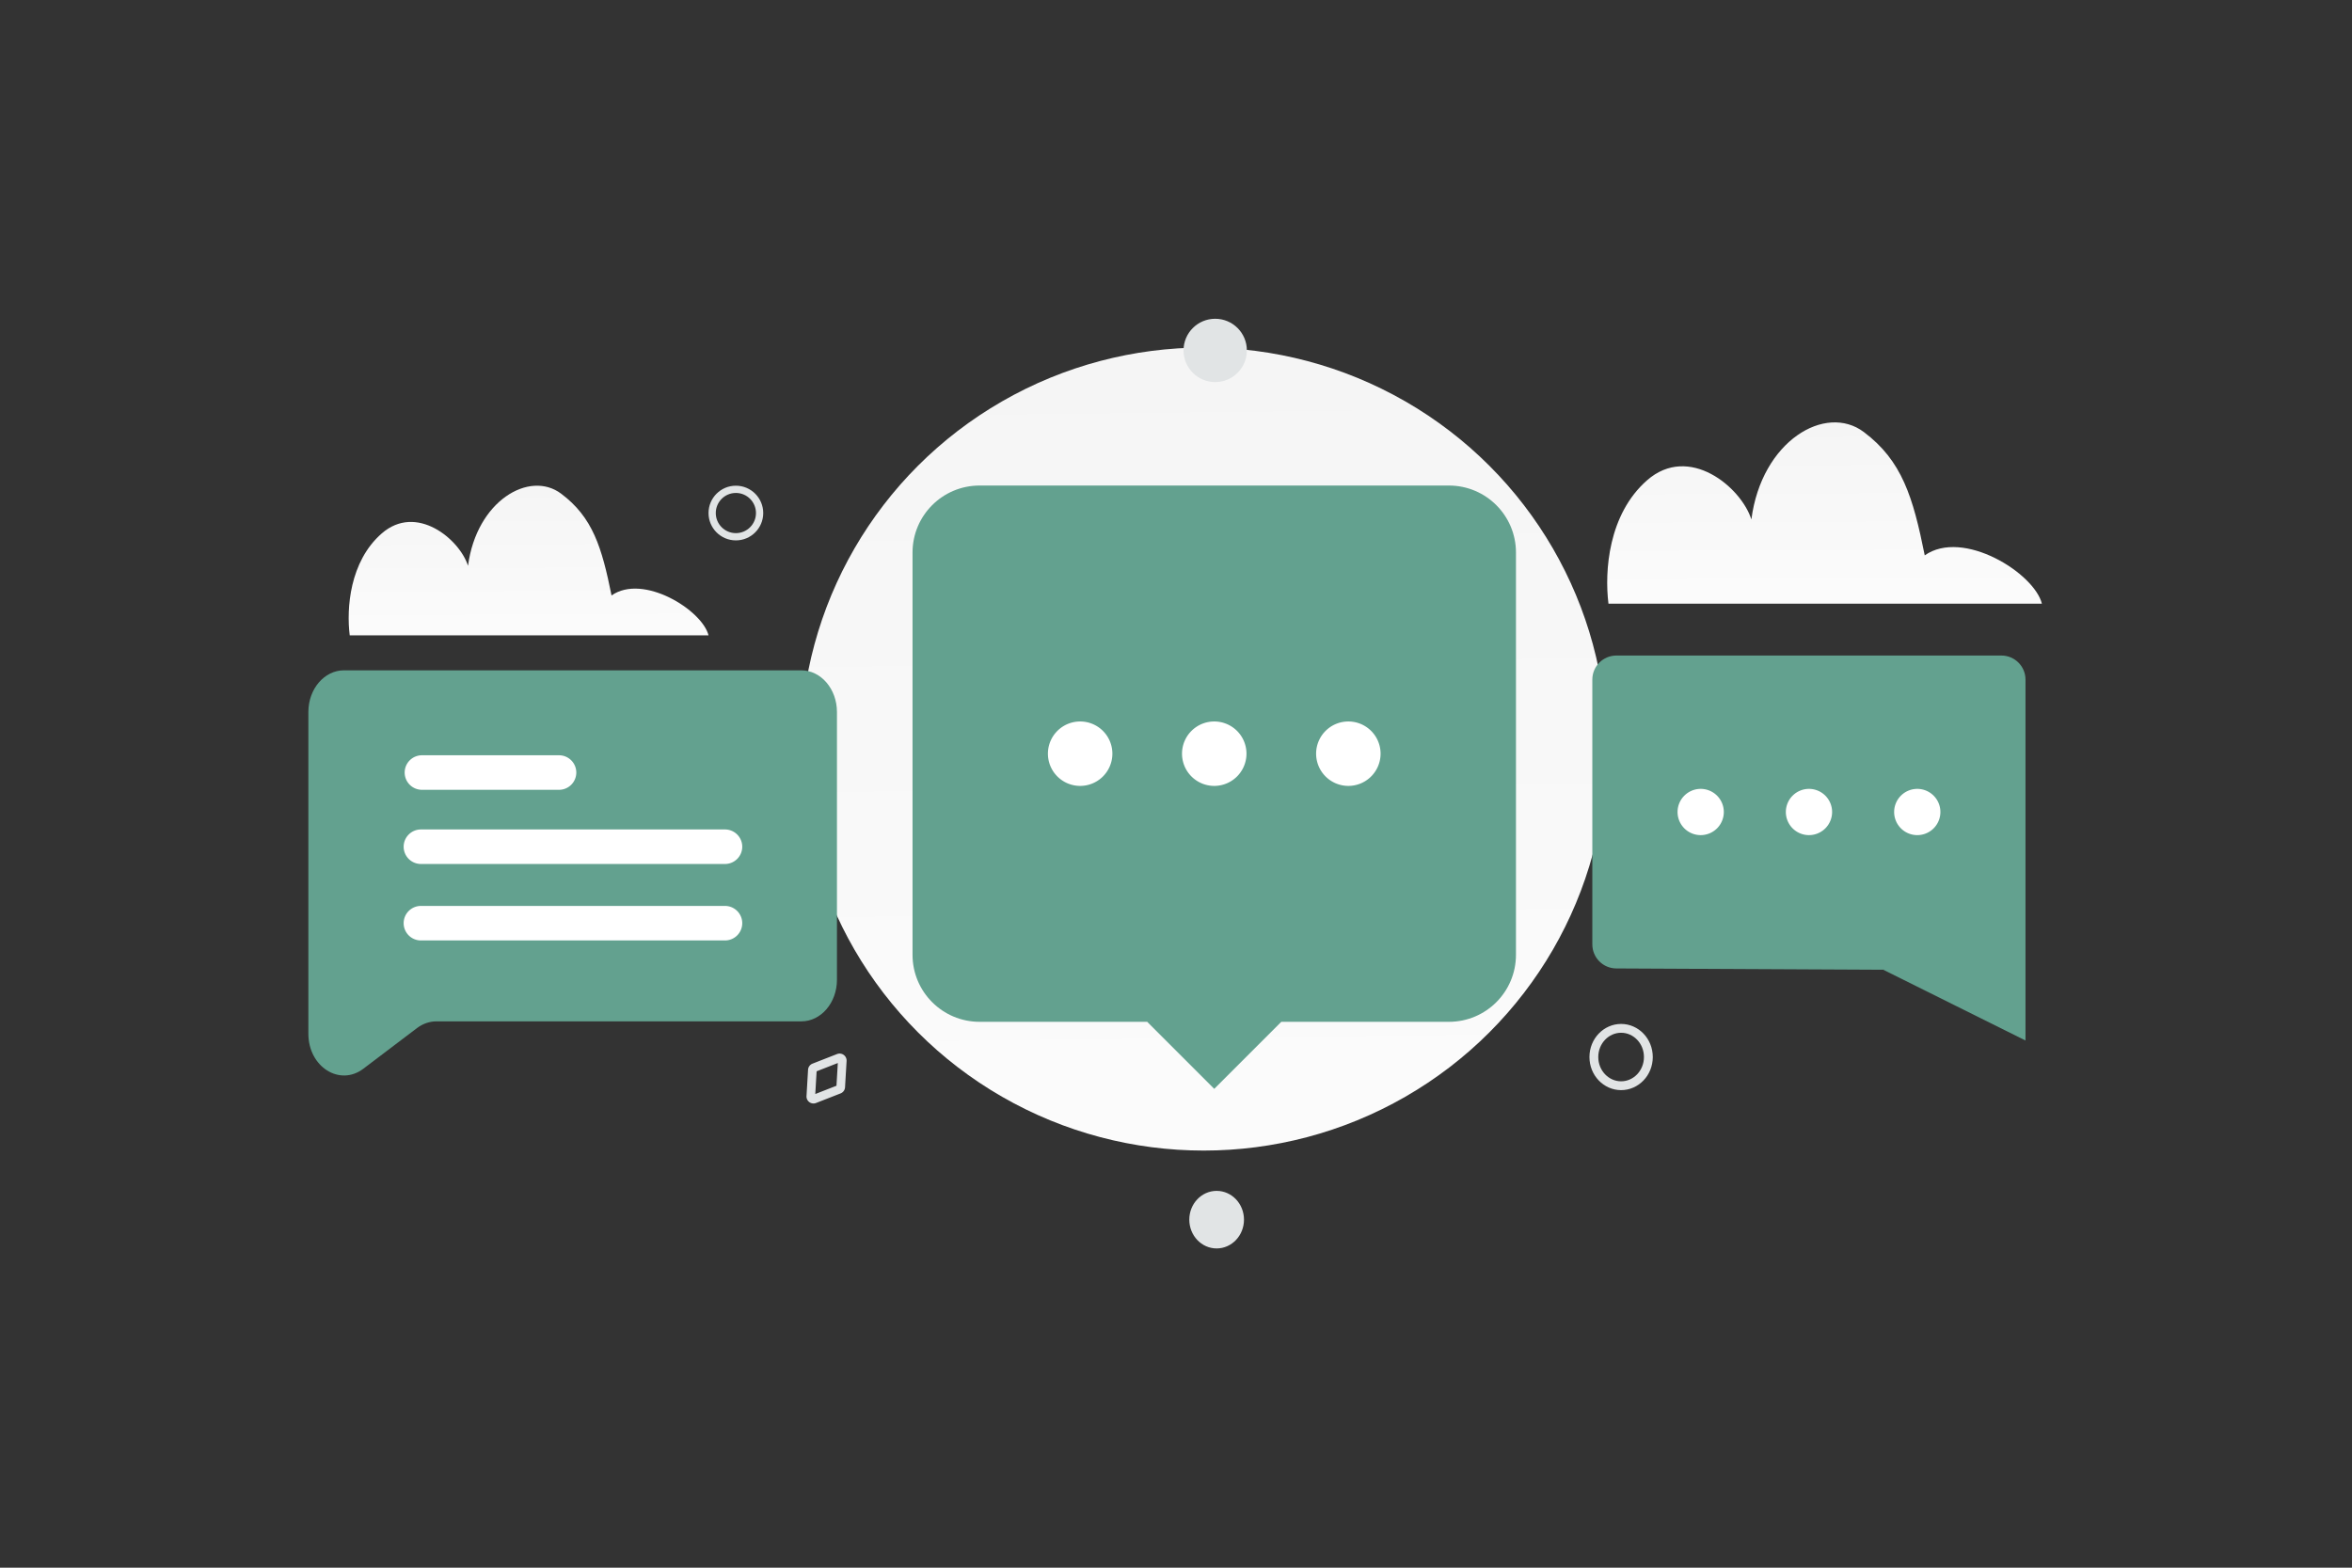 <svg width="900" height="600" viewBox="0 0 900 600" fill="none" xmlns="http://www.w3.org/2000/svg"><rect x="0" y="0" width="900" height="600" fill="#333333" stroke="none"/><path fill="transparent" d="M0 0h900v600H0z"/><ellipse cx="460.593" cy="286.687" rx="154.265" ry="153.671" fill="url(#a)"/><path d="M630.751 404.557c0 6.135-4.739 10.978-10.427 10.978-5.689 0-10.428-4.843-10.428-10.978s4.739-10.978 10.428-10.978c5.688 0 10.427 4.843 10.427 10.978z" stroke="#E1E4E5" stroke-width="3.38"/><circle cx="281.586" cy="196.357" r="9.077" stroke="#E1E4E5" stroke-width="2.777"/><ellipse cx="465.551" cy="466.797" rx="10.465" ry="11.016" fill="#E1E4E5"/><circle cx="465" cy="134.117" r="12.117" fill="#E1E4E5"/><path d="M321.707 416.042a1.026 1.026 0 0 1-.65.894l-9.4 3.675a1.025 1.025 0 0 1-1.396-1.015l.595-10.075c.024-.399.278-.749.65-.894l9.398-3.672a1.024 1.024 0 0 1 1.396 1.014l-.593 10.073z" stroke="#E1E4E5" stroke-width="3.305" stroke-miterlimit="10"/><path d="M320.264 272.502v102.474c0 8.798-6.1 15.931-13.623 15.931H166.993c-2.622 0-5.194.889-7.411 2.555l-20.548 15.571c-9.061 6.868-21.034-.738-21.034-13.377V272.483c0-8.798 6.1-15.931 13.623-15.931h175.001c7.54.019 13.64 7.152 13.64 15.95z" fill="#63a18f"/><path d="M161.065 330.673h116.352a6.614 6.614 0 0 0 6.608-6.608 6.614 6.614 0 0 0-6.608-6.607H161.065a6.613 6.613 0 0 0-6.607 6.607 6.614 6.614 0 0 0 6.607 6.608zm.391-28.391h52.458a6.615 6.615 0 0 0 6.609-6.608 6.615 6.615 0 0 0-6.609-6.608h-52.458a6.615 6.615 0 0 0-6.608 6.608 6.615 6.615 0 0 0 6.608 6.608zm115.961 44.441H161.065a6.614 6.614 0 0 0-6.607 6.608 6.614 6.614 0 0 0 6.607 6.608h116.352a6.615 6.615 0 0 0 6.608-6.608 6.615 6.615 0 0 0-6.608-6.608z" fill="#fff"/><path fill-rule="evenodd" clip-rule="evenodd" d="M490.292 391.079h64.141c14.175 0 25.656-11.481 25.656-25.656V211.485c0-14.175-11.481-25.656-25.656-25.656H374.839c-14.175 0-25.656 11.481-25.656 25.656v153.938c0 14.175 11.481 25.656 25.656 25.656h64.141l25.656 25.657 25.656-25.657z" fill="#63a18f"/><path d="M466.905 286.184a3.204 3.204 0 0 1 0 4.541 3.205 3.205 0 0 1-4.541 0 3.205 3.205 0 0 1 0-4.541 3.227 3.227 0 0 1 4.541 0m51.315 0a3.205 3.205 0 0 1 0 4.541 3.205 3.205 0 0 1-4.541 0 3.204 3.204 0 0 1 0-4.541 3.227 3.227 0 0 1 4.541 0m-102.627 0a3.205 3.205 0 0 1 0 4.541 3.205 3.205 0 0 1-4.541 0 3.205 3.205 0 0 1 0-4.541 3.227 3.227 0 0 1 4.541 0" stroke="#fff" stroke-width="18.24" stroke-linecap="round" stroke-linejoin="round"/><path fill-rule="evenodd" clip-rule="evenodd" d="M609.308 361.443v-101.34c0-5.084 4.125-9.209 9.208-9.209h147.337c5.083 0 9.209 4.125 9.209 9.209v138.128l-54.414-27.073-102.178-.507c-5.065-.027-9.162-4.143-9.162-9.208z" fill="#63a18f"/><path d="M693.813 309.122a2.303 2.303 0 1 1-3.257 3.256 2.303 2.303 0 0 1 3.257-3.256m-41.438 0a2.303 2.303 0 1 1-3.257 3.256 2.303 2.303 0 0 1 3.257-3.256m82.877 0a2.303 2.303 0 1 1-3.257 3.256 2.303 2.303 0 0 1 3.257-3.256" stroke="#fff" stroke-width="13.093" stroke-linecap="round" stroke-linejoin="round"/><path d="M271.121 243.175c-2.395-9.667-25.021-23.785-37.112-15.274-3.712-18.416-7.183-29.901-19.309-38.973-12.126-9.073-32.358 2.786-35.607 27.624-3.25-10.21-19.771-23.972-33.042-12.368-12.28 10.737-13.511 28.729-12.228 38.974h137.298v.017z" fill="url(#b)"/><path d="M781.34 231.057c-2.893-11.712-30.225-28.816-44.832-18.504-4.483-22.312-8.677-36.227-23.325-47.218-14.647-10.991-39.088 3.376-43.013 33.468-3.925-12.37-23.883-29.043-39.915-14.984-14.833 13.008-16.321 34.806-14.771 47.218H781.34v.02z" fill="url(#c)"/><defs><linearGradient id="a" x1="467.171" y1="612.673" x2="457.731" y2="-201.322" gradientUnits="userSpaceOnUse"><stop stop-color="#fff"/><stop offset="1" stop-color="#EEE"/></linearGradient><linearGradient id="b" x1="205.208" y1="275.291" x2="204.473" y2="123.561" gradientUnits="userSpaceOnUse"><stop stop-color="#fff"/><stop offset="1" stop-color="#EEE"/></linearGradient><linearGradient id="c" x1="701.717" y1="269.967" x2="700.824" y2="86.141" gradientUnits="userSpaceOnUse"><stop stop-color="#fff"/><stop offset="1" stop-color="#EEE"/></linearGradient></defs></svg>